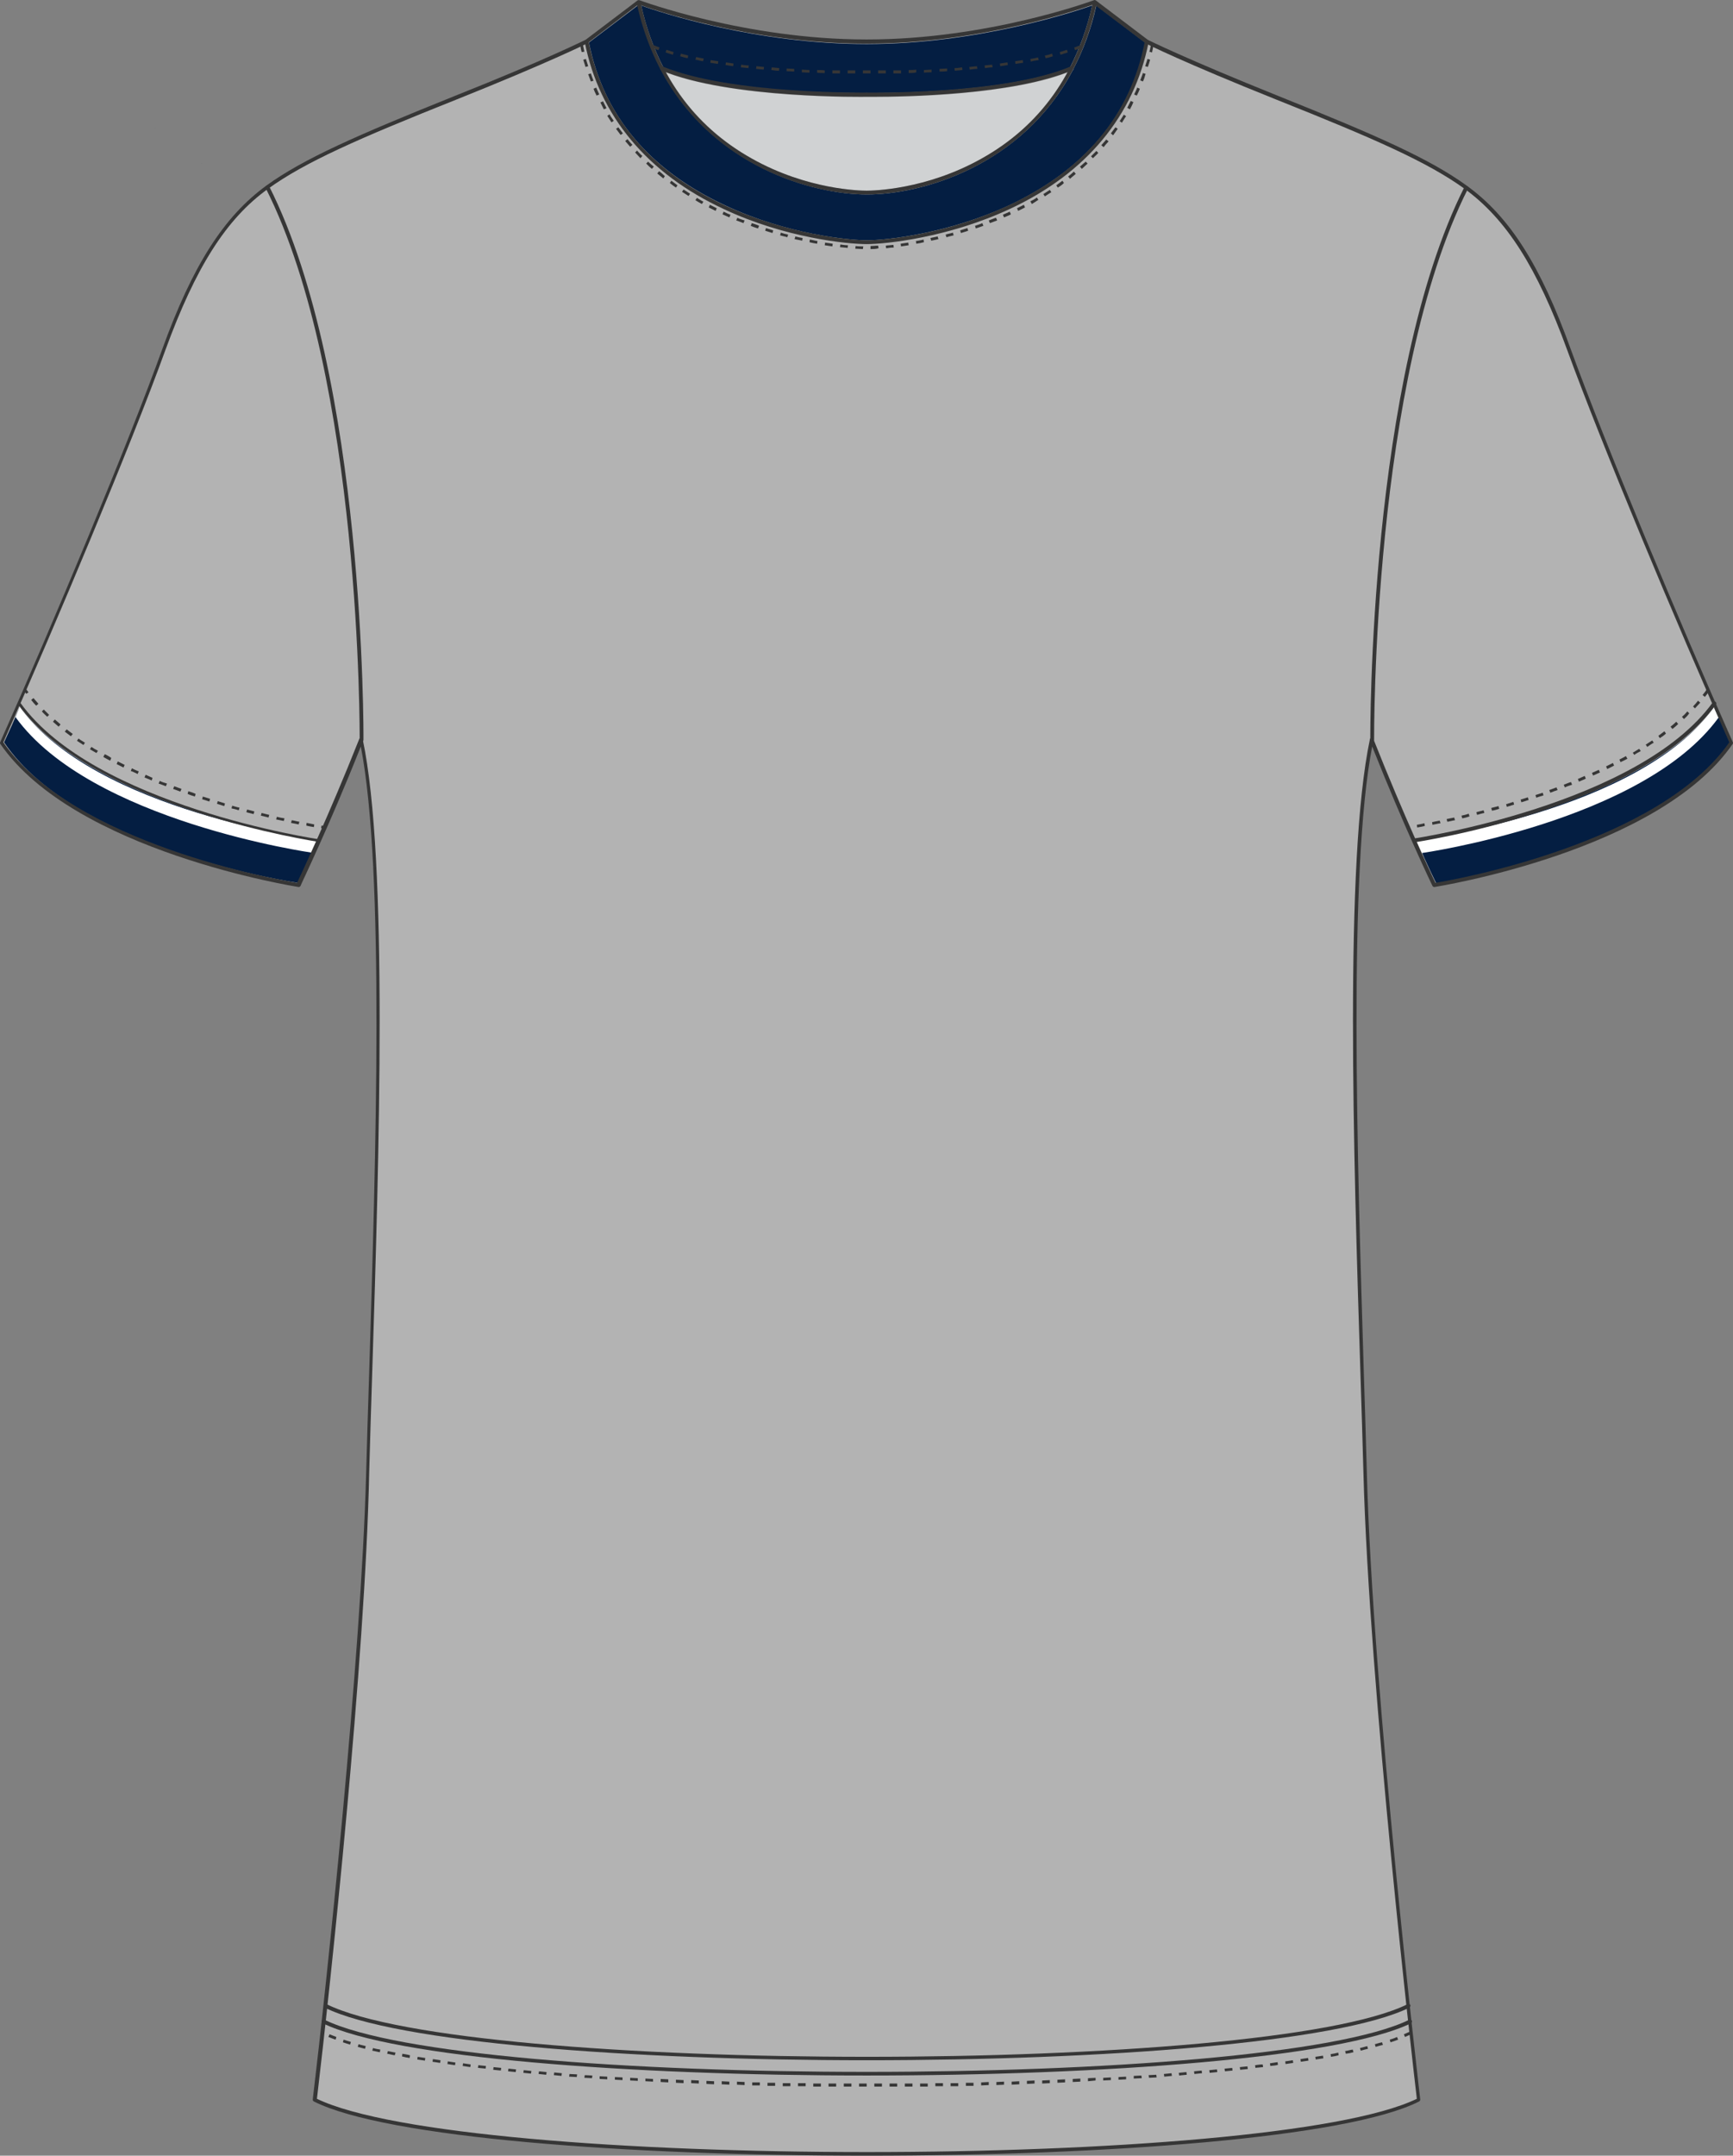 <?xml version="1.0" encoding="UTF-8" standalone="no"?>
<!-- Generator: Adobe Illustrator 15.1.0, SVG Export Plug-In . SVG Version: 6.00 Build 0)  -->

<svg
   version="1.1"
   id="Layer_1"
   x="0px"
   y="0px"
   width="490.588"
   height="609.812"
   viewBox="0 0 490.588 609.812"
   enable-background="new 0 0 1080 648"
   xml:space="preserve"
   sodipodi:docname="jersey-1.svg"
   inkscape:version="1.2.2 (b0a84865, 2022-12-01)"
   xmlns:inkscape="http://www.inkscape.org/namespaces/inkscape"
   xmlns:sodipodi="http://sodipodi.sourceforge.net/DTD/sodipodi-0.dtd"
   xmlns="http://www.w3.org/2000/svg"
   xmlns:svg="http://www.w3.org/2000/svg"><rect x="0" y="0" width="490.588" height="609.812" fill="#808080" stroke="none"/><defs
   id="defs29874" /><sodipodi:namedview
   id="namedview29872"
   pagecolor="#ffffff"
   bordercolor="#000000"
   borderopacity="0.25"
   inkscape:showpageshadow="2"
   inkscape:pageopacity="0.0"
   inkscape:pagecheckerboard="0"
   inkscape:deskcolor="#d1d1d1"
   showgrid="false"
   showguides="false"
   inkscape:zoom="1.5913104"
   inkscape:cx="152.70434"
   inkscape:cy="416.32355"
   inkscape:window-width="1920"
   inkscape:window-height="1027"
   inkscape:window-x="1728"
   inkscape:window-y="62"
   inkscape:window-maximized="1"
   inkscape:current-layer="Layer_1" />
<path
   id="la_x7C_Body"
   fill="#c81217"
   d="m 102.464,209.348 0.324,1.836 c 6.804,35.208 4.212,117.18 2.376,177.012 -0.324,10.368 -0.648,20.089 -0.864,28.62 -1.404,52.813 -11.447,145.908 -15.12,177.444 18.576,9.288 79.92,15.228 156.276,15.228 76.355,0 137.7,-5.938 156.276,-15.228 -0.108,-1.188 -13.5,-115.128 -15.12,-177.444 -0.217,-8.424 -0.54,-17.819 -0.864,-27.972 v -0.648 c -1.836,-59.832 -4.428,-141.695 2.376,-176.903 l 0.324,-1.836 0.646,1.729 c 9.072,22.572 16.74,38.664 17.064,39.42 0.646,-0.107 63.288,-9.937 84.023,-40.284 v 0 C 475.278,176.843 454,125.974 444.172,99.082 c -8.532,-23.436 -17.278,-37.151 -29.268,-45.792 -10.584,-7.668 -25.597,-14.256 -53.244,-25.271 -23.004,-9.181 -34.021,-14.364 -36.828,-15.769 l -0.216,-0.107 -14.688,-11.124 c -0.432,0.107 -30.239,11.124 -64.584,11.124 -33.588,0 -62.854,-10.477 -64.476,-11.124 h -0.108 v 0 L 166.18,12.143 c -0.216,0.107 -10.906,5.508 -37.15,15.983 -27.756,11.017 -42.77,17.712 -53.244,25.272 -11.988,8.64 -20.736,22.355 -29.268,45.792 C 36.69,126.19 15.414,176.95 0.51,210.43 c 20.844,30.348 83.484,40.176 84.024,40.284 0.324,-0.648 8.1,-16.85 17.063,-39.42 z"
   sodipodi:nodetypes="cccccsccccccccssccccccsccccccccccc"
   style="fill:#b3b3b3" />
<path
   id="la_x7C_Accent_Two"
   fill="#041e42"
   d="m 81.296,64.844 c -71.392,-54.769 -35.696,-27.385 0,0 z m 320.112,172.909 -0.433,-0.107 c 3.455,7.992 5.615,12.204 5.615,12.204 0,0 62.426,-9.072 83.16,-39.744 -1.512,-3.563 -2.808,-6.156 -4.428,-9.937 -21.49,28.62 -83.914,37.584 -83.914,37.584 z M 5.588,200.06 c -1.62,3.78 -2.808,6.479 -4.428,9.937 20.736,30.672 83.16,39.743 83.16,39.743 0,0 2.052,-4.212 5.616,-12.203 l -0.434,0.107 c -0.106,0.109 -62.53,-8.855 -83.914,-37.584 z"
   sodipodi:nodetypes="cccccccccccccc" />
<path
   id="la_x7C_Accent_One"
   fill="#ffffff"
   d="m 486.512,202.976 c -21.384,29.483 -84.022,38.34 -84.022,38.34 -0.54,-1.188 -1.08,-2.376 -1.62,-3.672 0,0 63.072,-7.884 84.348,-37.584 z M 4.4,202.869 c 21.276,29.483 83.917,38.341 83.917,38.341 0.54,-1.188 1.078,-2.377 1.619,-3.673 0,0 -63.071,-7.885 -84.349,-37.584 z"
   sodipodi:nodetypes="cccccccccc" />
<path
   id="la_x7C_Neck"
   fill="#041e42"
   d="M 166.724,12.032 180.548,1.556 c 1.512,6.696 3.78,12.636 6.48,17.928 0,0.216 0.106,0.324 0.216,0.432 14.472,27.217 42.876,35.101 58.212,35.101 15.336,0 43.74,-7.884 58.212,-35.101 0.108,-0.107 0.216,-0.216 0.216,-0.432 2.7,-5.184 4.969,-11.124 6.48,-17.928 l 13.823,10.476 c -4.104,20.628 -17.173,36.072 -38.663,46.116 -17.28,7.992 -34.776,9.828 -40.068,9.828 -5.292,0 -22.788,-1.729 -40.068,-9.828 -21.6,-10.044 -34.56,-25.488 -38.664,-46.116 z m 78.624,14.256 c 0.434,0 38.341,0.648 57.564,-7.235 2.7,-5.292 4.86,-11.124 6.264,-17.496 -5.292,1.836 -32.616,10.908 -63.828,10.908 -31.212,0 -58.536,-8.965 -63.827,-10.908 1.403,6.372 3.563,12.204 6.265,17.496 19.222,7.883 57.238,7.235 57.562,7.235 z"
   sodipodi:nodetypes="ccccscccccsccsccsccs" />

<g
   id="g29869"
   transform="translate(-25.792,-17.31)">
	<path
   fill="#d0d2d3"
   d="m 214.44,37.874 c 19.654,7.452 56.376,6.912 56.698,6.912 0,0 0.758,0 2.16,0 8.102,0 37.692,-0.433 54.648,-6.912 -5.616,10.26 -13.717,18.468 -24.301,24.3 -15.769,8.856 -30.779,9.072 -32.509,9.072 -1.62,0 -16.739,-0.216 -32.508,-9.072 -10.472,-5.94 -18.572,-14.04 -24.188,-24.3 z"
   id="path29662" />
	<g
   id="Beast_Up_Logo">
		<g
   id="g29666">
			<rect
   id="White"
   x="349.258"
   y="552.46"
   fill="#ffffff"
   width="0"
   height="0" />
			
		</g>
	</g>
	
	<g
   id="g29783">
		<g
   id="g29741">
			<g
   id="g29721">
				<g
   id="g29711">
					<path
   fill="#363636"
   d="M 33.216,213.59 C 33,213.267 32.784,213.05 32.568,212.727 l 0.648,-0.433 c 0.216,0.324 0.432,0.54 0.648,0.864 z"
   id="path29709" />
				</g>
				<g
   id="g29715">
					<path
   fill="#363636"
   d="m 114.648,251.282 c -0.648,-0.108 -1.404,-0.216 -2.16,-0.433 l 0.106,-0.757 c 0.756,0.108 1.514,0.324 2.16,0.434 z m -4.32,-0.756 c -0.648,-0.108 -1.404,-0.324 -2.16,-0.434 l 0.216,-0.756 c 0.756,0.108 1.404,0.324 2.16,0.433 z m -4.212,-0.971 c -0.648,-0.107 -1.404,-0.323 -2.16,-0.433 l 0.216,-0.756 c 0.756,0.216 1.404,0.324 2.16,0.432 z m -4.32,-0.973 c -0.646,-0.216 -1.404,-0.324 -2.16,-0.54 l 0.216,-0.756 c 0.758,0.216 1.404,0.324 2.16,0.54 z m -4.212,-0.972 c -0.648,-0.217 -1.404,-0.324 -2.052,-0.54 l 0.216,-0.756 c 0.756,0.216 1.404,0.323 2.052,0.539 z m -4.212,-1.08 c -0.648,-0.216 -1.404,-0.433 -2.052,-0.54 l 0.216,-0.756 c 0.756,0.216 1.404,0.432 2.052,0.54 z m -4.104,-1.188 c -0.646,-0.216 -1.402,-0.432 -2.052,-0.646 l 0.216,-0.756 c 0.648,0.216 1.404,0.432 2.054,0.646 z m -4.212,-1.296 C 84.41,243.83 83.654,243.614 83.004,243.4 l 0.216,-0.757 c 0.648,0.217 1.404,0.433 2.052,0.647 z m -4.104,-1.403 c -0.648,-0.217 -1.404,-0.433 -2.052,-0.756 l 0.216,-0.757 c 0.646,0.217 1.403,0.433 2.052,0.757 z m -4.104,-1.405 c -0.648,-0.217 -1.404,-0.54 -2.052,-0.756 l 0.324,-0.757 c 0.648,0.217 1.404,0.54 2.052,0.757 z m -4.104,-1.511 c -0.648,-0.217 -1.296,-0.539 -2.052,-0.756 l 0.324,-0.757 c 0.648,0.324 1.296,0.54 2.052,0.757 z m -3.996,-1.621 c -0.648,-0.324 -1.296,-0.54 -2.052,-0.864 l 0.324,-0.756 c 0.648,0.323 1.296,0.54 1.944,0.863 z m -3.996,-1.835 c -0.648,-0.324 -1.296,-0.648 -1.944,-0.864 l 0.324,-0.756 c 0.648,0.323 1.296,0.646 1.944,0.863 z m -3.996,-1.836 c -0.648,-0.323 -1.296,-0.647 -1.944,-0.973 l 0.324,-0.756 c 0.648,0.324 1.296,0.647 1.944,0.972 z m -3.78,-1.945 c -0.648,-0.324 -1.296,-0.648 -1.944,-1.08 l 0.432,-0.756 c 0.648,0.323 1.296,0.647 1.836,1.08 z m -3.888,-2.16 c -0.648,-0.324 -1.296,-0.756 -1.836,-1.08 l 0.432,-0.646 c 0.648,0.432 1.188,0.756 1.836,1.079 z m -3.672,-2.267 c -0.648,-0.433 -1.188,-0.756 -1.836,-1.188 l 0.432,-0.646 c 0.54,0.432 1.188,0.756 1.836,1.188 z m -3.564,-2.485 c -0.54,-0.432 -1.188,-0.864 -1.728,-1.296 l 0.54,-0.648 c 0.54,0.434 1.188,0.864 1.728,1.297 z m -3.456,-2.7 c -0.54,-0.432 -1.08,-0.972 -1.62,-1.403 l 0.54,-0.647 c 0.54,0.432 1.08,0.972 1.62,1.403 z m -3.24,-2.808 c -0.54,-0.54 -1.08,-0.973 -1.512,-1.513 l 0.54,-0.54 c 0.54,0.54 0.972,0.973 1.512,1.513 z m -3.132,-3.132 c -0.54,-0.539 -0.972,-1.079 -1.404,-1.619 l 0.648,-0.54 c 0.432,0.54 0.972,1.08 1.404,1.62 z"
   id="path29713" />
				</g>
				<g
   id="g29719">
					<path
   fill="#363636"
   d="m 117.78,251.822 c 0,0 -0.324,-0.108 -1.08,-0.216 l 0.106,-0.757 c 0.648,0.107 1.08,0.217 1.08,0.217 z"
   id="path29717" />
				</g>
			</g>
			<g
   id="g29725">
				<path
   fill="#363636"
   d="m 274.38,38.09 v -0.864 c 0.648,0 1.404,0 2.16,0 v 0.864 c -0.756,0 -1.512,0 -2.16,0 z m -6.48,0 c -0.648,0 -1.404,0 -2.16,0 v -0.864 c 0.756,0 1.512,0 2.16,0 z m 2.161,0 v -0.864 c 0.756,0 1.079,0 1.079,0 0,0 0.434,0 1.08,0 v 0.864 c -0.646,0 -1.08,0 -1.08,0 0,0 -0.324,0 -1.079,0 z m 8.639,0 v -0.864 c 0.646,0 1.403,0 2.16,0 v 0.864 c -0.756,0 -1.404,0 -2.16,0 z m -15.12,0 c -0.648,0 -1.404,0 -2.16,0 v -0.864 c 0.756,0 1.512,0 2.16,0 z m 19.44,-0.108 v -0.864 c 0.648,0 1.404,0 2.16,-0.108 v 0.756 c -0.648,0.216 -1.404,0.216 -2.16,0.216 z m -23.76,0 c -0.646,0 -1.402,0 -2.16,-0.108 v -0.756 c 0.758,0 1.514,0 2.16,0.107 z m 28.08,-0.108 v -0.756 c 0.756,0 1.404,-0.108 2.16,-0.108 v 0.756 c -0.648,0 -1.404,0 -2.16,0.108 z m -32.401,0 c -0.757,0 -1.403,-0.108 -2.159,-0.108 V 37.01 c 0.756,0 1.403,0.108 2.159,0.108 z m 36.829,-0.324 v -0.756 c 0.758,0 1.404,-0.108 2.16,-0.108 v 0.757 c -0.756,0.107 -1.512,0.107 -2.16,0.107 z m -41.148,0 c -0.756,0 -1.404,-0.107 -2.16,-0.107 v -0.757 c 0.756,0 1.404,0.108 2.16,0.108 z m 45.468,-0.216 -0.107,-0.756 c 0.757,0 1.403,-0.108 2.159,-0.216 l 0.108,0.756 c -0.756,0.108 -1.512,0.108 -2.16,0.216 z m -49.788,0 c -0.756,0 -1.403,-0.108 -2.16,-0.216 l 0.108,-0.756 c 0.756,0.107 1.404,0.107 2.16,0.216 z m 54,-0.324 -0.106,-0.756 c 0.756,-0.107 1.402,-0.107 2.158,-0.216 l 0.108,0.756 c -0.647,0 -1.404,0.108 -2.16,0.216 z m -58.32,0 c -0.758,-0.107 -1.404,-0.107 -2.16,-0.216 l 0.106,-0.756 c 0.756,0.108 1.404,0.108 2.16,0.216 z m 62.64,-0.432 -0.108,-0.756 c 0.756,-0.108 1.404,-0.108 2.16,-0.217 l 0.108,0.757 c -0.648,0 -1.404,0.108 -2.16,0.216 z m -66.96,0 c -0.756,-0.108 -1.404,-0.108 -2.16,-0.216 l 0.108,-0.757 c 0.756,0.108 1.402,0.217 2.158,0.217 z m 71.279,-0.54 -0.107,-0.756 c 0.756,-0.108 1.404,-0.216 2.16,-0.324 l 0.106,0.756 c -0.646,0.108 -1.402,0.216 -2.159,0.324 z m -75.599,0 c -0.756,-0.108 -1.404,-0.216 -2.16,-0.324 l 0.108,-0.756 c 0.756,0.108 1.404,0.216 2.16,0.324 z m 79.92,-0.648 -0.106,-0.756 c 0.756,-0.107 1.402,-0.216 2.159,-0.324 l 0.107,0.757 c -0.756,0.107 -1.404,0.215 -2.16,0.323 z m -84.24,0 c -0.756,-0.107 -1.402,-0.216 -2.158,-0.323 l 0.106,-0.757 c 0.756,0.108 1.404,0.217 2.16,0.324 z m 88.56,-0.648 -0.108,-0.756 c 0.757,-0.108 1.404,-0.217 2.16,-0.433 l 0.216,0.756 c -0.864,0.109 -1.619,0.217 -2.268,0.433 z m -92.772,-0.108 c -0.756,-0.107 -1.402,-0.324 -2.158,-0.432 l 0.216,-0.756 c 0.646,0.107 1.402,0.323 2.16,0.432 z m 96.984,-0.863 -0.216,-0.757 c 0.756,-0.107 1.404,-0.323 2.052,-0.54 l 0.216,0.756 c -0.648,0.216 -1.296,0.432 -2.052,0.541 z m -101.304,0 c -0.756,-0.108 -1.404,-0.324 -2.16,-0.541 l 0.216,-0.756 c 0.648,0.217 1.404,0.324 2.052,0.54 z m 105.516,-0.973 -0.216,-0.756 c 0.647,-0.216 1.404,-0.432 2.052,-0.648 l 0.216,0.757 c -0.648,0.215 -1.404,0.431 -2.052,0.647 z m -109.728,0 c -0.758,-0.216 -1.404,-0.432 -2.054,-0.647 l 0.218,-0.757 c 0.646,0.217 1.402,0.433 2.052,0.648 z m 113.831,-1.296 -0.217,-0.756 c 0.648,-0.216 1.404,-0.54 2.054,-0.756 l 0.322,0.756 c -0.754,0.216 -1.402,0.54 -2.159,0.756 z m -117.935,0 c -0.646,-0.216 -1.296,-0.432 -1.943,-0.756 l 0.323,-0.756 c 0.648,0.216 1.296,0.54 1.944,0.756 z"
   id="path29723" />
			</g>
			<g
   id="g29729">
				<path
   fill="#363636"
   d="m 424.607,251.822 -0.107,-0.756 h 0.324 l 0.106,0.756 z m 2.377,-0.431 -0.108,-0.757 c 0.648,-0.106 1.296,-0.216 2.16,-0.432 l 0.108,0.756 c -0.756,0.216 -1.512,0.324 -2.16,0.433 z m 4.32,-0.757 -0.106,-0.756 c 0.646,-0.106 1.402,-0.323 2.158,-0.432 l 0.218,0.756 c -0.866,0.109 -1.622,0.324 -2.27,0.432 z m 4.212,-0.863 -0.216,-0.757 c 0.648,-0.107 1.404,-0.323 2.16,-0.433 l 0.216,0.756 c -0.756,0.109 -1.405,0.325 -2.16,0.434 z m 4.213,-0.973 -0.217,-0.756 c 0.648,-0.107 1.404,-0.323 2.053,-0.54 l 0.217,0.756 c -0.65,0.217 -1.298,0.432 -2.053,0.54 z m 4.21,-0.972 -0.217,-0.756 c 0.648,-0.217 1.404,-0.324 2.054,-0.54 l 0.216,0.756 c -0.648,0.109 -1.296,0.324 -2.053,0.54 z m 4.213,-1.187 -0.217,-0.757 c 0.647,-0.216 1.403,-0.323 2.053,-0.54 l 0.216,0.757 c -0.648,0.215 -1.296,0.431 -2.052,0.54 z m 4.212,-1.08 -0.216,-0.756 c 0.646,-0.217 1.402,-0.433 2.052,-0.647 l 0.216,0.756 c -0.648,0.214 -1.404,0.43 -2.052,0.647 z m 4.104,-1.296 -0.216,-0.757 c 0.648,-0.216 1.404,-0.432 2.052,-0.646 l 0.216,0.756 c -0.648,0.214 -1.296,0.43 -2.052,0.647 z m 4.212,-1.297 -0.216,-0.756 c 0.648,-0.216 1.404,-0.432 2.052,-0.646 l 0.217,0.756 c -0.756,0.214 -1.405,0.43 -2.053,0.646 z m 3.996,-1.403 -0.324,-0.756 c 0.648,-0.217 1.404,-0.54 2.054,-0.757 l 0.323,0.757 c -0.649,0.214 -1.297,0.431 -2.053,0.756 z m 4.104,-1.513 -0.324,-0.756 c 0.647,-0.216 1.296,-0.54 2.052,-0.756 l 0.324,0.756 c -0.648,0.216 -1.404,0.433 -2.052,0.756 z m 3.996,-1.619 -0.324,-0.757 c 0.646,-0.323 1.296,-0.54 1.944,-0.863 l 0.322,0.757 c -0.538,0.323 -1.294,0.538 -1.942,0.863 z m 3.995,-1.729 -0.323,-0.756 c 0.646,-0.324 1.296,-0.54 1.943,-0.864 l 0.323,0.756 c -0.646,0.324 -1.294,0.54 -1.943,0.864 z m 3.997,-1.836 -0.322,-0.756 c 0.646,-0.324 1.296,-0.648 1.942,-0.973 l 0.324,0.757 c -0.648,0.325 -1.296,0.648 -1.944,0.972 z m 3.78,-1.944 -0.324,-0.756 c 0.648,-0.324 1.296,-0.646 1.837,-0.972 l 0.433,0.756 c -0.65,0.324 -1.298,0.649 -1.946,0.972 z m 3.888,-2.052 -0.432,-0.647 c 0.648,-0.323 1.188,-0.757 1.836,-1.08 l 0.434,0.647 c -0.65,0.324 -1.297,0.648 -1.838,1.08 z m 3.671,-2.266 -0.433,-0.648 c 0.648,-0.432 1.188,-0.756 1.836,-1.188 l 0.434,0.647 c -0.648,0.323 -1.188,0.755 -1.837,1.189 z m 3.565,-2.486 -0.432,-0.647 c 0.54,-0.433 1.188,-0.863 1.728,-1.297 l 0.434,0.648 c -0.542,0.54 -1.082,0.866 -1.73,1.296 z m 3.564,-2.592 -0.54,-0.648 c 0.54,-0.432 1.08,-0.863 1.62,-1.403 l 0.539,0.647 c -0.539,0.54 -1.079,0.972 -1.619,1.404 z m 3.241,-2.807 -0.541,-0.647 c 0.541,-0.433 1.08,-0.973 1.514,-1.513 l 0.54,0.54 c -0.434,0.647 -0.974,1.187 -1.513,1.62 z m 3.13,-3.025 -0.539,-0.54 c 0.539,-0.54 0.972,-1.08 1.402,-1.62 l 0.648,0.54 c -0.538,0.54 -0.97,1.08 -1.511,1.62 z m 2.809,-3.24 -0.648,-0.54 c 0.434,-0.54 0.864,-1.08 1.297,-1.729 l 0.647,0.433 c -0.324,0.649 -0.756,1.189 -1.296,1.836 z"
   id="path29727" />
			</g>
			<g
   id="g29733">
				<path
   fill="#363636"
   d="m 271.14,607.574 h -2.159 v -0.864 h 2.159 z m 2.16,0 v -0.864 h 2.16 v 0.864 z m -6.48,0 h -2.16 v -0.864 h 2.16 z m 10.8,0 v -0.864 h 2.16 v 0.864 z m -15.12,0 h -2.16 v -0.864 h 2.16 z m 19.439,0 v -0.864 h 2.159 v 0.864 z m -23.759,0 h -2.16 v -0.864 h 2.16 z m 28.08,0 v -0.864 h 2.16 v 0.864 z m -32.4,-0.108 h -2.16 v -0.862 h 2.16 z m 36.72,0 v -0.862 h 2.16 v 0.862 z m -41.04,0 h -2.16 v -0.862 h 2.16 z m 45.36,0 v -0.862 h 2.16 v 0.862 z m -49.68,-0.108 h -2.159 v -0.864 h 2.159 z m 54,0 v -0.864 h 2.16 v 0.864 z M 240.9,607.25 h -2.16 v -0.863 h 2.16 z m 62.64,0 v -0.863 l 2.16,-0.107 v 0.863 z m -66.96,-0.107 -2.16,-0.107 v -0.864 l 2.16,0.108 z m 71.28,0 v -0.863 l 2.159,-0.108 v 0.864 z m -75.6,-0.109 -2.16,-0.108 v -0.862 l 2.16,0.106 z m 79.92,0 v -0.864 l 2.16,-0.107 v 0.863 z m -84.24,-0.108 -2.16,-0.106 v -0.864 l 2.16,0.107 z m 88.56,-0.108 v -0.864 l 2.16,-0.107 v 0.863 z m -92.88,-0.108 -2.16,-0.106 v -0.864 l 2.16,0.107 z m 97.2,0 v -0.863 l 2.16,-0.107 v 0.864 z m -101.52,-0.106 -2.16,-0.108 v -0.864 l 2.16,0.108 z m 105.84,-0.11 v -0.864 l 2.16,-0.106 v 0.863 z m -110.16,-0.107 -2.16,-0.107 v -0.864 l 2.16,0.108 z m 114.48,-0.109 v -0.864 l 2.16,-0.107 v 0.863 z m -118.8,-0.108 -2.16,-0.107 v -0.756 l 2.16,0.107 z m 123.12,-0.107 V 605.2 l 2.159,-0.108 v 0.757 z m -127.44,-0.109 -2.16,-0.107 v -0.757 l 2.16,0.108 z m 131.76,-0.107 v -0.757 l 2.16,-0.106 v 0.756 z m -136.08,-0.109 -2.158,-0.108 v -0.756 l 2.158,0.108 z m 140.4,-0.108 v -0.756 l 2.16,-0.107 v 0.757 z m -144.72,-0.109 -2.16,-0.107 v -0.756 l 2.16,0.107 z m 149.04,-0.214 v -0.757 l 2.16,-0.106 0.106,0.756 z m -153.36,-0.109 -2.16,-0.108 0.108,-0.756 2.16,0.108 z m 157.681,-0.108 -0.107,-0.756 2.16,-0.107 0.106,0.757 z m -162.001,-0.216 -2.158,-0.107 0.106,-0.756 2.16,0.107 z m 166.32,-0.107 -0.108,-0.756 2.16,-0.217 0.108,0.756 z m -170.64,-0.217 -2.16,-0.216 0.107,-0.756 2.159,0.216 z m 174.852,-0.108 -0.106,-0.757 2.159,-0.216 0.107,0.756 z m -179.172,-0.215 -2.16,-0.216 0.108,-0.757 2.16,0.217 z m 183.492,-0.216 -0.108,-0.757 2.16,-0.216 0.108,0.756 z m -187.812,-0.109 -2.158,-0.217 0.106,-0.756 2.16,0.217 z m 192.132,-0.214 -0.108,-0.757 2.16,-0.217 0.106,0.757 z m -196.452,-0.217 -2.16,-0.217 0.108,-0.756 2.158,0.216 z m 200.772,-0.217 -0.106,-0.756 2.158,-0.216 0.108,0.756 z m -204.984,-0.216 -2.16,-0.216 0.106,-0.756 2.16,0.216 z m 209.304,-0.216 -0.108,-0.756 2.16,-0.217 0.108,0.757 z m -213.624,-0.324 -2.16,-0.216 0.108,-0.756 2.159,0.216 z m 217.944,-0.216 -0.108,-0.756 c 0.756,-0.108 1.404,-0.217 2.16,-0.217 l 0.107,0.757 c -0.755,0.108 -1.511,0.108 -2.159,0.216 z m -222.264,-0.216 c -0.756,-0.108 -1.402,-0.217 -2.16,-0.324 l 0.108,-0.756 c 0.756,0.107 1.404,0.216 2.16,0.323 z m 226.476,-0.324 -0.108,-0.756 c 0.756,-0.108 1.404,-0.217 2.16,-0.324 l 0.108,0.756 c -0.648,0.216 -1.404,0.216 -2.16,0.324 z m -230.796,-0.216 c -0.758,-0.108 -1.404,-0.217 -2.16,-0.324 l 0.106,-0.756 c 0.758,0.107 1.404,0.216 2.16,0.323 z m 235.116,-0.324 -0.106,-0.756 2.16,-0.324 0.106,0.756 z m -239.328,-0.324 c -0.758,-0.106 -1.404,-0.216 -2.16,-0.323 l 0.106,-0.757 2.16,0.324 z m 243.648,-0.323 -0.108,-0.757 c 0.758,-0.106 1.404,-0.216 2.16,-0.323 l 0.108,0.756 c -0.756,0.107 -1.512,0.215 -2.16,0.324 z M 146.076,600.23 c -0.756,-0.108 -1.404,-0.217 -2.16,-0.324 l 0.108,-0.756 c 0.646,0.106 1.402,0.216 2.158,0.323 z m 252.18,-0.324 -0.107,-0.756 c 0.757,-0.108 1.403,-0.217 2.159,-0.324 l 0.108,0.756 c -0.648,0.108 -1.404,0.216 -2.16,0.324 z m -256.5,-0.431 c -0.756,-0.107 -1.404,-0.217 -2.16,-0.433 l 0.108,-0.756 c 0.646,0.107 1.404,0.216 2.16,0.432 z m 260.82,-0.325 -0.108,-0.756 c 0.756,-0.108 1.404,-0.217 2.16,-0.434 l 0.108,0.756 c -0.756,0.219 -1.404,0.326 -2.16,0.434 z m -265.032,-0.432 c -0.756,-0.106 -1.404,-0.323 -2.16,-0.432 l 0.216,-0.756 c 0.648,0.106 1.404,0.323 2.16,0.432 z m 269.244,-0.432 -0.216,-0.756 c 0.756,-0.108 1.402,-0.324 2.16,-0.433 l 0.216,0.756 c -0.756,0.217 -1.404,0.326 -2.16,0.433 z m -273.456,-0.432 c -0.756,-0.107 -1.404,-0.323 -2.16,-0.433 l 0.216,-0.756 c 0.648,0.216 1.404,0.324 2.054,0.433 z M 411,597.422 l -0.216,-0.756 c 0.756,-0.216 1.403,-0.324 2.052,-0.54 l 0.216,0.756 c -0.54,0.108 -1.296,0.324 -2.052,0.54 z m -281.88,-0.54 c -0.756,-0.216 -1.404,-0.323 -2.052,-0.54 l 0.216,-0.756 c 0.646,0.217 1.403,0.324 2.052,0.54 z m 286.092,-0.54 -0.216,-0.756 c 0.756,-0.216 1.404,-0.432 2.052,-0.54 l 0.216,0.757 c -0.648,0.107 -1.296,0.323 -2.052,0.539 z m -290.304,-0.648 c -0.756,-0.217 -1.404,-0.433 -2.053,-0.648 l 0.217,-0.756 c 0.646,0.216 1.296,0.433 2.052,0.647 z m 294.516,-0.648 -0.216,-0.756 c 0.756,-0.216 1.404,-0.432 2.052,-0.756 l 0.324,0.756 c -0.756,0.324 -1.512,0.54 -2.16,0.756 z m -298.62,-0.756 c -0.756,-0.216 -1.402,-0.54 -2.052,-0.756 l 0.324,-0.756 c 0.646,0.216 1.296,0.54 1.942,0.756 z m 302.724,-0.756 -0.324,-0.756 c 0.647,-0.324 1.296,-0.54 1.944,-0.864 l 0.322,0.756 c -0.646,0.324 -1.294,0.54 -1.942,0.864 z"
   id="path29731" />
			</g>
			<g
   id="g29739">
				<g
   id="g29737">
					<path
   fill="#363636"
   d="m 272.22,87.771 v -0.864 c 0.648,0 1.296,-0.108 2.16,-0.108 l 0.108,0.756 c -0.864,0.216 -1.62,0.216 -2.268,0.216 z m -2.159,0 c -0.647,0 -1.403,-0.108 -2.159,-0.108 l 0.106,-0.756 c 0.756,0.107 1.512,0.107 2.16,0.107 z m 6.587,-0.217 -0.108,-0.756 c 0.647,-0.108 1.404,-0.108 2.16,-0.216 l 0.106,0.756 c -0.754,0 -1.51,0.108 -2.158,0.216 z M 265.74,87.446 c -0.648,-0.108 -1.404,-0.108 -2.16,-0.216 l 0.107,-0.757 c 0.757,0.108 1.513,0.217 2.159,0.217 z m 15.12,-0.432 -0.108,-0.756 c 0.648,-0.107 1.404,-0.216 2.16,-0.324 l 0.107,0.757 c -0.647,0.107 -1.403,0.215 -2.159,0.323 z m -19.44,0 c -0.648,-0.107 -1.404,-0.216 -2.16,-0.323 l 0.108,-0.757 c 0.756,0.108 1.403,0.217 2.16,0.324 z m 23.76,-0.756 -0.106,-0.756 c 0.646,-0.108 1.403,-0.216 2.159,-0.432 l 0.107,0.756 c -0.756,0.216 -1.404,0.324 -2.16,0.432 z m -28.08,0 c -0.646,-0.107 -1.402,-0.216 -2.158,-0.432 l 0.106,-0.756 c 0.756,0.107 1.404,0.323 2.16,0.432 z m 32.293,-0.863 -0.217,-0.757 c 0.648,-0.107 1.404,-0.323 2.053,-0.432 l 0.217,0.756 c -0.65,0.108 -1.298,0.324 -2.053,0.433 z m -36.505,0 c -0.646,-0.108 -1.402,-0.324 -2.159,-0.433 l 0.217,-0.756 c 0.756,0.216 1.402,0.324 2.052,0.432 z m 40.824,-0.973 -0.216,-0.756 c 0.648,-0.216 1.404,-0.324 2.052,-0.54 l 0.216,0.756 c -0.756,0.216 -1.404,0.324 -2.052,0.54 z m -45.036,0 c -0.646,-0.216 -1.402,-0.324 -2.052,-0.54 l 0.216,-0.756 c 0.648,0.216 1.404,0.432 2.053,0.54 z m 49.14,-1.188 -0.218,-0.756 c 0.648,-0.217 1.404,-0.433 2.054,-0.648 l 0.216,0.756 c -0.648,0.216 -1.296,0.432 -2.052,0.648 z m -53.352,0 c -0.646,-0.217 -1.403,-0.433 -2.052,-0.648 l 0.216,-0.756 c 0.648,0.216 1.404,0.432 2.052,0.648 z m 57.564,-1.296 -0.216,-0.756 c 0.646,-0.216 1.402,-0.432 2.052,-0.756 l 0.323,0.756 c -0.863,0.324 -1.511,0.54 -2.159,0.756 z m -61.668,0 c -0.648,-0.216 -1.404,-0.432 -2.054,-0.756 l 0.324,-0.756 c 0.648,0.216 1.404,0.433 2.052,0.756 z M 306.023,80.426 305.7,79.67 c 0.646,-0.216 1.296,-0.54 2.052,-0.756 l 0.324,0.756 c -0.648,0.216 -1.404,0.54 -2.053,0.756 z m -69.767,0 c -0.646,-0.216 -1.296,-0.54 -2.052,-0.756 l 0.324,-0.756 c 0.646,0.324 1.296,0.54 2.052,0.756 z m 73.764,-1.62 -0.322,-0.756 c 0.646,-0.324 1.296,-0.54 1.942,-0.864 l 0.324,0.757 c -0.54,0.323 -1.188,0.539 -1.944,0.863 z m -77.76,0 c -0.646,-0.323 -1.296,-0.54 -1.942,-0.863 l 0.322,-0.757 c 0.648,0.324 1.296,0.648 1.944,0.864 z m 81.756,-1.836 -0.322,-0.756 c 0.646,-0.324 1.296,-0.647 1.942,-0.972 l 0.324,0.756 c -0.647,0.324 -1.296,0.648 -1.944,0.972 z m -85.644,0 c -0.648,-0.323 -1.296,-0.647 -1.944,-0.972 l 0.324,-0.756 c 0.648,0.324 1.296,0.647 1.944,0.972 z m 89.532,-1.944 -0.434,-0.757 c 0.648,-0.323 1.297,-0.647 1.836,-1.079 l 0.434,0.647 c -0.648,0.434 -1.296,0.865 -1.836,1.189 z m -93.42,0 c -0.648,-0.324 -1.297,-0.757 -1.836,-1.08 l 0.432,-0.648 c 0.646,0.324 1.188,0.756 1.836,1.08 z m 97.092,-2.16 -0.432,-0.648 c 0.646,-0.432 1.188,-0.756 1.836,-1.188 l 0.432,0.647 c -0.54,0.325 -1.188,0.757 -1.836,1.189 z M 220.704,72.758 c -0.648,-0.432 -1.188,-0.756 -1.836,-1.188 l 0.432,-0.648 c 0.648,0.432 1.188,0.756 1.836,1.188 z m 104.544,-2.376 -0.432,-0.647 c 0.539,-0.433 1.188,-0.864 1.728,-1.297 l 0.433,0.648 c -0.541,0.54 -1.189,0.972 -1.729,1.296 z m -108.108,0 c -0.646,-0.432 -1.188,-0.864 -1.728,-1.296 l 0.432,-0.648 c 0.54,0.433 1.188,0.864 1.729,1.297 z m 111.564,-2.484 -0.54,-0.648 c 0.54,-0.432 1.08,-0.864 1.62,-1.404 l 0.54,0.648 c -0.431,0.432 -1.08,0.864 -1.62,1.404 z M 213.576,67.79 c -0.54,-0.432 -1.08,-0.864 -1.729,-1.404 l 0.54,-0.647 c 0.54,0.432 1.08,0.863 1.62,1.403 z m 118.476,-2.7 -0.54,-0.647 c 0.54,-0.433 1.08,-0.973 1.62,-1.404 l 0.54,0.54 c -0.54,0.539 -1.08,0.971 -1.62,1.511 z m -121.716,0 c -0.54,-0.432 -1.08,-0.972 -1.62,-1.512 l 0.54,-0.54 c 0.54,0.54 1.08,0.972 1.62,1.404 z m 124.848,-3.024 -0.539,-0.54 c 0.539,-0.54 0.973,-0.973 1.513,-1.513 l 0.54,0.54 c -0.434,0.541 -0.974,0.973 -1.514,1.513 z m -128.088,0 c -0.54,-0.54 -0.972,-1.08 -1.512,-1.62 l 0.54,-0.54 c 0.54,0.54 0.972,1.08 1.512,1.512 z m 131.112,-3.132 -0.647,-0.54 c 0.433,-0.54 0.973,-1.079 1.403,-1.619 l 0.648,0.54 c -0.54,0.539 -0.972,1.08 -1.404,1.619 z M 204.18,58.826 c -0.432,-0.54 -0.972,-1.08 -1.402,-1.62 l 0.646,-0.54 c 0.434,0.54 0.864,1.08 1.404,1.62 z m 136.728,-3.24 -0.648,-0.54 c 0.434,-0.54 0.864,-1.188 1.296,-1.728 l 0.648,0.432 c -0.433,0.648 -0.864,1.188 -1.296,1.836 z M 201.48,55.479 c -0.434,-0.539 -0.864,-1.188 -1.298,-1.729 l 0.648,-0.432 c 0.432,0.54 0.864,1.188 1.296,1.728 z m 141.913,-3.458 -0.647,-0.432 c 0.432,-0.647 0.756,-1.188 1.188,-1.836 l 0.647,0.432 c -0.433,0.541 -0.757,1.189 -1.188,1.836 z M 198.888,51.914 c -0.432,-0.648 -0.756,-1.188 -1.188,-1.836 l 0.646,-0.432 c 0.324,0.647 0.756,1.188 1.188,1.836 z m 146.772,-3.672 -0.756,-0.433 c 0.324,-0.647 0.646,-1.296 0.972,-1.943 l 0.756,0.324 c -0.324,0.864 -0.648,1.404 -0.972,2.052 z m -148.931,0 c -0.323,-0.648 -0.647,-1.296 -0.973,-1.944 l 0.756,-0.324 c 0.324,0.648 0.648,1.296 0.974,1.944 z m 150.875,-3.888 -0.756,-0.323 c 0.324,-0.648 0.648,-1.296 0.864,-1.944 l 0.756,0.324 c -0.216,0.647 -0.54,1.295 -0.864,1.943 z m -152.928,0 c -0.324,-0.647 -0.646,-1.296 -0.863,-1.943 l 0.757,-0.324 c 0.322,0.648 0.54,1.296 0.862,1.944 z m 154.656,-3.996 -0.756,-0.324 c 0.216,-0.648 0.54,-1.296 0.756,-2.052 l 0.756,0.216 c -0.216,0.865 -0.432,1.512 -0.756,2.16 z m -156.276,0 c -0.216,-0.648 -0.54,-1.404 -0.756,-2.053 l 0.756,-0.216 c 0.218,0.648 0.434,1.296 0.757,2.052 z m 157.68,-4.104 -0.756,-0.216 c 0.216,-0.648 0.432,-1.404 0.646,-2.052 l 0.756,0.216 c -0.214,0.756 -0.43,1.403 -0.646,2.052 z m -159.192,0 c -0.216,-0.648 -0.432,-1.404 -0.647,-2.052 l 0.757,-0.216 c 0.216,0.647 0.432,1.403 0.646,2.052 z m 160.38,-4.104 -0.756,-0.217 c 0.216,-0.647 0.324,-1.403 0.432,-2.052 l 0.756,0.108 c -0.108,0.649 -0.324,1.406 -0.432,2.161 z m -161.46,-0.108 c -0.216,-0.648 -0.324,-1.404 -0.432,-2.052 l 0.756,-0.108 c 0.108,0.648 0.324,1.404 0.432,2.052 z"
   id="path29735" />
				</g>
			</g>
		</g>
		<g
   id="g29745">
			<path
   fill="#363636"
   d="m 128.148,227.198 v 0 c -0.324,0 -0.54,-0.216 -0.54,-0.54 0,-0.973 0.54,-102.384 -26.568,-156.061 -0.108,-0.216 0,-0.54 0.216,-0.756 0.216,-0.107 0.54,0 0.756,0.216 27.217,53.893 26.676,155.521 26.676,156.492 0,0.433 -0.216,0.649 -0.54,0.649 z"
   id="path29743" />
		</g>
		<g
   id="g29749">
			<path
   fill="#363636"
   d="m 116.16,255.494 c -0.648,-0.107 -64.152,-9.612 -85.212,-38.88 l 0.648,-0.433 c 20.952,29.053 84.132,38.557 84.67,38.557 z"
   id="path29747" />
		</g>
		<g
   id="g29753">
			<path
   fill="#363636"
   d="m 271.14,627.122 c -68.04,0 -136.08,-5.076 -156.49,-15.336 -0.218,-0.107 -0.324,-0.324 -0.324,-0.54 3.778,-31.428 13.716,-124.523 15.12,-177.336 0.216,-8.532 0.54,-18.252 0.862,-28.62 1.837,-59.939 4.43,-141.696 -2.376,-176.796 -9.18,23.112 -17.063,39.204 -17.063,39.42 -0.108,0.216 -0.324,0.324 -0.54,0.324 -0.648,-0.108 -63.504,-10.044 -84.456,-40.5 -0.108,-0.108 -0.108,-0.324 0,-0.54 14.904,-33.48 36.18,-84.24 45.9,-111.24 8.532,-23.544 17.388,-37.368 29.376,-46.116 10.584,-7.668 25.702,-14.256 53.352,-25.38 26.353,-10.476 36.937,-15.876 37.044,-15.876 l 14.688,-11.124 c 0.106,-0.108 0.322,-0.108 0.54,-0.108 0.322,0.108 29.916,11.125 64.366,11.125 34.452,0 64.044,-11.017 64.368,-11.125 0.216,-0.107 0.324,0 0.54,0.108 l 14.688,11.124 c 0,0 10.584,5.292 36.936,15.876 27.756,11.124 42.77,17.712 53.354,25.38 12.096,8.748 20.844,22.464 29.375,46.116 9.828,27 30.996,77.76 45.899,111.24 0.108,0.216 0.108,0.323 0,0.54 -20.952,30.456 -83.808,40.392 -84.456,40.5 -0.216,0 -0.432,-0.108 -0.54,-0.324 -0.106,-0.216 -7.884,-16.308 -17.063,-39.42 -6.806,35.1 -4.212,116.855 -2.376,176.796 0.322,10.368 0.646,20.088 0.863,28.62 1.619,62.64 15.013,176.256 15.119,177.336 0,0.216 -0.106,0.433 -0.322,0.54 -20.304,10.26 -88.344,15.336 -156.384,15.336 z M 115.512,611.03 c 41.688,20.088 269.784,20.088 311.364,0 -0.864,-7.345 -13.5,-116.101 -15.12,-177.12 -0.216,-8.532 -0.54,-18.252 -0.864,-28.62 -1.942,-61.021 -4.536,-144.611 2.7,-178.848 0,-0.217 0.216,-0.434 0.434,-0.434 0.216,0 0.432,0.108 0.539,0.324 8.748,22.032 16.309,38.124 17.604,40.716 5.4,-0.863 63.18,-11.124 83.16,-39.743 -14.904,-33.479 -36.072,-84.132 -45.9,-111.023 C 460.899,92.954 452.257,79.345 440.377,70.706 429.9,63.146 414.889,56.558 387.241,45.542 360.781,34.958 350.197,29.666 350.089,29.558 l -14.58,-11.016 c -3.132,1.08 -31.644,11.124 -64.476,11.124 -32.832,0 -61.346,-9.936 -64.478,-11.124 l -14.472,11.016 c -0.216,0.108 -10.8,5.4 -37.26,15.984 -27.648,11.016 -42.66,17.604 -53.137,25.164 -11.881,8.532 -20.521,22.248 -29.053,45.576 -9.72,26.892 -30.996,77.436 -45.9,111.023 19.98,28.729 77.76,38.88 83.162,39.743 1.188,-2.592 8.854,-18.684 17.604,-40.716 0.108,-0.216 0.324,-0.324 0.54,-0.324 0.216,0 0.432,0.217 0.432,0.434 7.236,34.235 4.646,117.827 2.7,178.848 -0.324,10.368 -0.646,19.979 -0.864,28.62 -1.078,52.704 -11.015,145.368 -14.795,177.12 z"
   id="path29751" />
		</g>
		<g
   id="g29757">
			<path
   fill="#363636"
   d="m 414.24,227.198 c -0.324,0 -0.54,-0.216 -0.54,-0.54 0,-0.973 -0.54,-102.601 26.676,-156.492 0.108,-0.216 0.433,-0.324 0.756,-0.216 0.216,0.107 0.324,0.432 0.216,0.756 -27.106,53.676 -26.566,154.979 -26.566,156.061 -0.002,0.215 -0.326,0.431 -0.542,0.431 z"
   id="path29755" />
		</g>
		<g
   id="g29761">
			<path
   fill="#363636"
   d="m 271.14,72.326 c -18.468,0 -55.836,-11.34 -65.124,-54.216 -0.106,-0.324 0.108,-0.54 0.434,-0.648 0.326,-0.108 0.54,0.108 0.646,0.432 4.32,20.089 14.904,34.992 31.536,44.28 15.769,8.856 30.78,9.072 32.508,9.072 1.62,0 16.74,-0.216 32.509,-9.072 16.633,-9.288 27.217,-24.191 31.535,-44.28 0.108,-0.323 0.324,-0.432 0.648,-0.432 0.324,0.108 0.432,0.324 0.432,0.648 -9.18,42.876 -46.548,54.216 -65.124,54.216 z"
   id="path29759" />
		</g>
		<g
   id="g29765">
			<path
   fill="#363636"
   d="m 271.14,86.366 c -5.398,0 -23.11,-1.729 -40.5,-9.937 -21.6,-10.044 -35.208,-26.352 -39.312,-47.195 -0.108,-0.324 0.106,-0.54 0.432,-0.648 0.325,-0.107 0.54,0.108 0.648,0.432 4.104,20.736 17.063,36.396 38.664,46.44 17.279,7.992 34.774,9.828 40.066,9.828 5.292,0 22.788,-1.729 40.068,-9.828 21.6,-10.044 34.668,-25.704 38.664,-46.44 0.107,-0.323 0.324,-0.432 0.646,-0.432 0.324,0.108 0.434,0.324 0.434,0.648 -4.104,20.844 -17.712,37.151 -39.313,47.195 -17.385,8.101 -35.097,9.937 -40.497,9.937 z"
   id="path29763" />
		</g>
		<g
   id="g29769">
			<path
   fill="#363636"
   d="m 273.3,44.678 c -1.296,0 -2.052,0 -2.16,0 -0.322,0 -38.771,0.648 -58.104,-7.452 -0.324,-0.107 -0.433,-0.432 -0.324,-0.756 0.108,-0.323 0.433,-0.432 0.756,-0.323 19.116,7.884 57.35,7.344 57.672,7.344 0.434,0 38.664,0.647 57.673,-7.344 0.323,-0.108 0.539,0 0.757,0.323 0.106,0.324 0,0.54 -0.324,0.756 -16.634,7.02 -47.63,7.452 -55.946,7.452 z"
   id="path29767" />
		</g>
		<g
   id="g29773">
			<path
   fill="#363636"
   d="m 426.12,255.604 c -0.216,0 -0.54,-0.217 -0.54,-0.434 0,-0.323 0.107,-0.54 0.432,-0.646 0.648,-0.108 63.722,-9.612 84.672,-38.558 0.218,-0.216 0.54,-0.323 0.758,-0.106 0.216,0.216 0.322,0.54 0.106,0.756 -21.168,29.374 -84.672,38.878 -85.428,38.988 0.109,0 0,0 0,0 z"
   id="path29771" />
		</g>
		<g
   id="g29777">
			<path
   fill="#363636"
   d="m 271.14,600.122 c -66.742,0 -133.38,-4.968 -153.468,-14.903 -0.216,-0.107 -0.324,-0.433 -0.216,-0.757 0.108,-0.216 0.432,-0.323 0.756,-0.216 40.068,19.872 266.004,19.872 306.072,0 0.216,-0.107 0.54,0 0.756,0.216 0.108,0.217 0,0.54 -0.216,0.757 -20.196,9.935 -86.94,14.903 -153.684,14.903 z"
   id="path29775" />
		</g>
		<g
   id="g29781">
			<path
   fill="#363636"
   d="m 271.14,604.442 c -66.96,0 -133.812,-4.969 -154.008,-14.796 -0.216,-0.108 -0.324,-0.434 -0.216,-0.757 0.108,-0.217 0.432,-0.323 0.756,-0.217 40.176,19.656 266.868,19.656 307.044,0 0.216,-0.106 0.54,0 0.756,0.217 0.108,0.217 0,0.54 -0.216,0.757 -20.195,9.829 -87.156,14.796 -154.116,14.796 z"
   id="path29779" />
		</g>
	</g>
	<g
   id="g29867">
		<g
   id="g29789">
			<g
   id="g29787">
				
			</g>
		</g>
		<g
   id="g29795">
			<g
   id="g29793">
				
			</g>
		</g>
		<g
   id="g29799">
			
		</g>
		<g
   id="g29803">
			
		</g>
		<g
   id="g29809">
			<g
   id="g29807">
				
			</g>
		</g>
		<g
   id="g29813">
			
		</g>
		<g
   id="g29865">
			<g
   id="g29839">
				<g
   id="g29833">
					<g
   id="g29819">
						<g
   id="g29817">
							
						</g>
					</g>
					<g
   id="g29825">
						<g
   id="g29823">
							
						</g>
					</g>
					<g
   id="g29831">
						<g
   id="g29829">
							
						</g>
					</g>
				</g>
				<g
   id="g29837">
					
				</g>
			</g>
			<g
   id="g29863">
				<g
   id="g29861">
					<g
   id="g29859">
						<g
   id="g29845">
							<g
   id="g29843">
								
							</g>
						</g>
						<g
   id="g29851">
							<g
   id="g29849">
								
							</g>
						</g>
						<g
   id="g29857">
							<g
   id="g29855">
								
							</g>
						</g>
					</g>
				</g>
			</g>
		</g>
	</g>
</g>
</svg>
